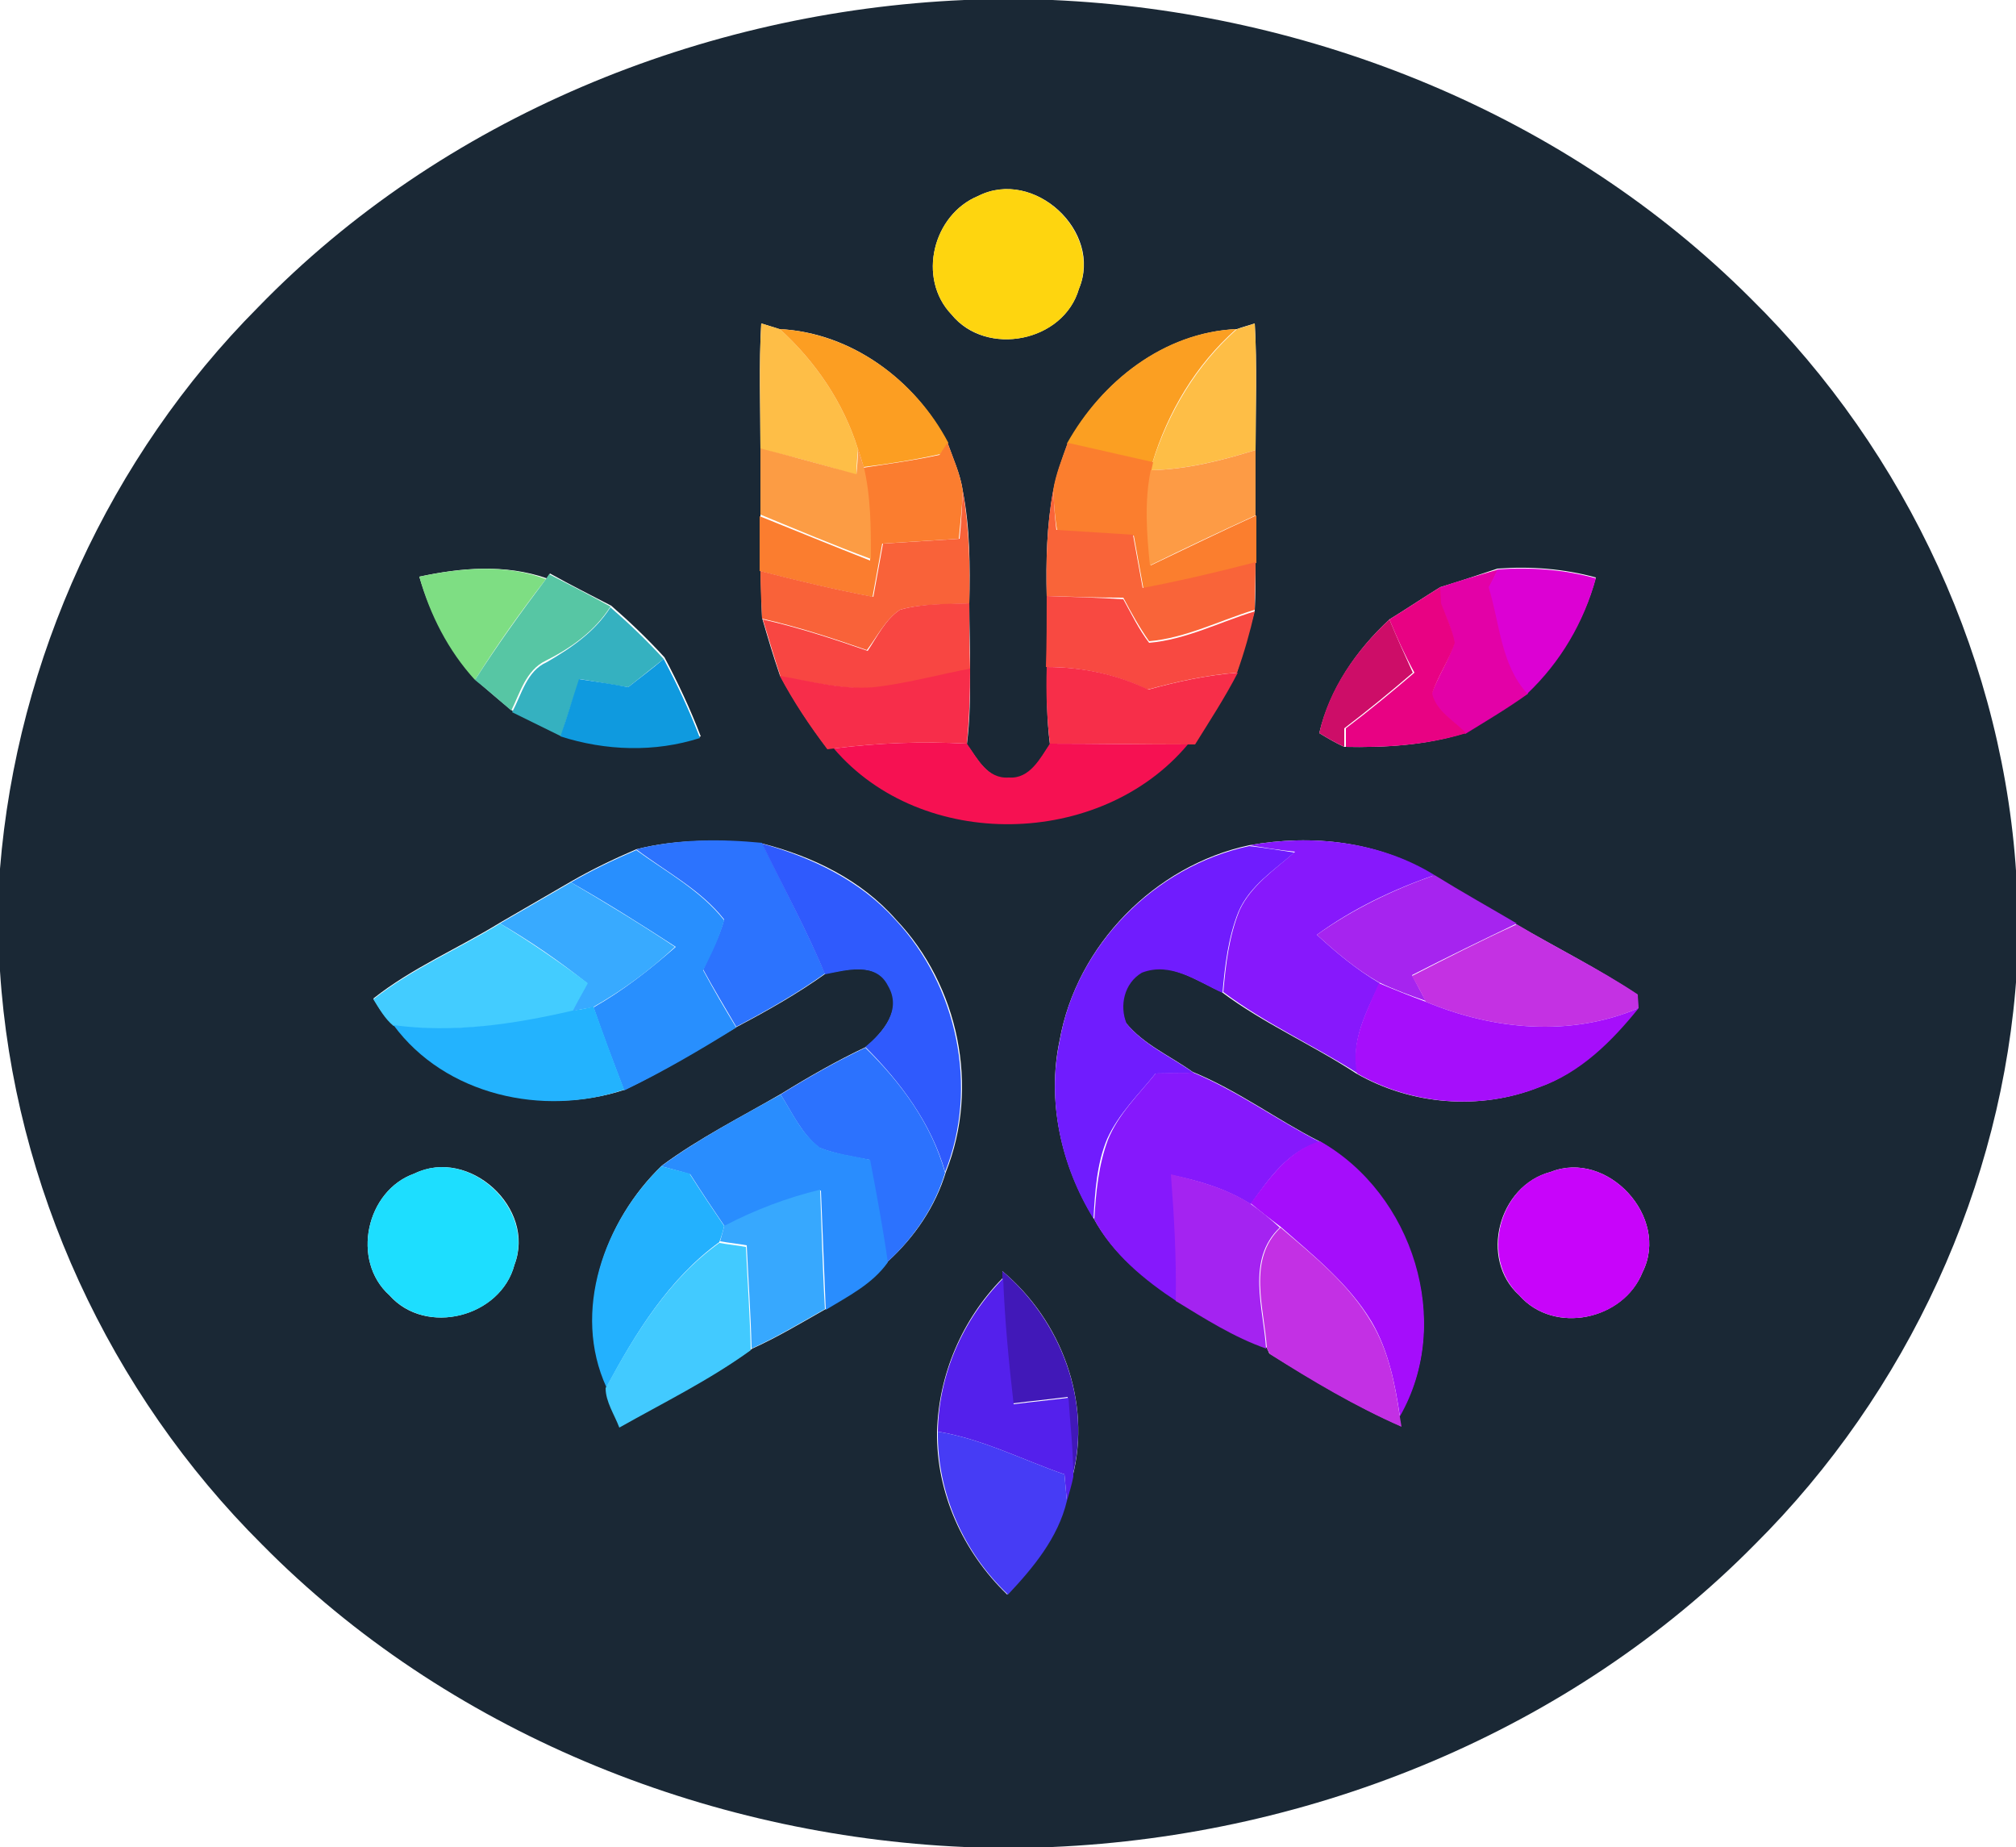 <?xml version="1.0" encoding="utf-8"?>
<!-- Generator: Adobe Illustrator 26.0.3, SVG Export Plug-In . SVG Version: 6.00 Build 0)  -->
<svg version="1.1" id="Layer_1" xmlns="http://www.w3.org/2000/svg" xmlns:xlink="http://www.w3.org/1999/xlink" x="0px" y="0px"
	 viewBox="0 0 250 229" style="enable-background:new 0 0 250 229;" xml:space="preserve">
<style type="text/css">
	.st0{fill:#1A2835;}
	.st1{fill:#FED50F;}
	.st2{fill:#FEBE47;}
	.st3{fill:#FC9E22;}
	.st4{fill:#FB9F22;}
	.st5{fill:#FEBE46;}
	.st6{fill:#FB7D2F;}
	.st7{fill:#FB7E2E;}
	.st8{fill:#FC9C44;}
	.st9{fill:#FD9B45;}
	.st10{fill:#F96239;}
	.st11{fill:#F96439;}
	.st12{fill:#7EDE83;}
	.st13{fill:#E301A7;}
	.st14{fill:#DC01D3;}
	.st15{fill:#57C6A4;}
	.st16{fill:#E80283;}
	.st17{fill:#F84941;}
	.st18{fill:#35B1C0;}
	.st19{fill:#F84642;}
	.st20{fill:#CD0D68;}
	.st21{fill:#0F9ADF;}
	.st22{fill:#F72D4A;}
	.st23{fill:#F72E49;}
	.st24{fill:#F61152;}
	.st25{fill:#2C73FE;}
	.st26{fill:#8718FC;}
	.st27{fill:#2F5AFD;}
	.st28{fill:#701CFE;}
	.st29{fill:#288FFE;}
	.st30{fill:#A624EF;}
	.st31{fill:#38AAFF;}
	.st32{fill:#43CCFF;}
	.st33{fill:#C431E3;}
	.st34{fill:#A60EFB;}
	.st35{fill:#23B3FE;}
	.st36{fill:#2C72FE;}
	.st37{fill:#8618FC;}
	.st38{fill:#298DFE;}
	.st39{fill:#A50DFB;}
	.st40{fill:#1DDEFF;}
	.st41{fill:#23B1FE;}
	.st42{fill:#C804FA;}
	.st43{fill:#A423F1;}
	.st44{fill:#37A8FE;}
	.st45{fill:#C330E4;}
	.st46{fill:#42CAFF;}
	.st47{fill:#4118B8;}
	.st48{fill:#5420EC;}
	.st49{fill:#463CF5;}
</style>
<g id="_x23_1a2835ff">
	<path class="st0" d="M119.6,0h10.9c32,1.4,63.8,14.2,86.6,37c19.4,19.1,31.6,45.4,33,72.6v10.8c-1.7,26.6-13.6,52.3-32.5,71.1
		c-22.8,23.1-54.8,36.1-87.1,37.5h-10.9c-32.2-1.4-64.3-14.4-87.1-37.5C13.6,172.7,1.7,147,0,120.4v-12.7c2.1-26,13.6-51.1,32-69.6
		C54.8,14.6,87.1,1.4,119.6,0 M121.3,24.3c-5.6,2.3-7.6,10.2-3.3,14.7c4.3,5.3,13.9,3.4,15.8-3.2C136.8,28.7,128.2,20.8,121.3,24.3
		 M94.4,40.1c-0.3,5.1-0.1,10.3-0.1,15.5c0,2.8,0,5.5,0,8.3c0,2.3,0,4.6,0,6.8c0.1,2,0.1,4,0.2,5.9c0.7,2.4,1.4,4.8,2.2,7.1
		c1.7,3.2,3.7,6.2,5.9,9.1l0.8-0.1c10.9,12.8,33.2,12.4,43.8-0.5l0.9,0c1.9-2.9,3.8-5.9,5.3-8.9c0.8-2.5,1.5-5.1,2.2-7.6
		c0.1-2,0.1-4,0.1-5.9c0-2,0-3.9,0-5.9c0-2.7,0-5.4,0-8.1c0-5.2,0.2-10.5-0.1-15.7c-0.6,0.2-1.7,0.5-2.2,0.7
		c-9,0.4-16.8,6.5-21,14.2c-0.7,1.9-1.4,3.8-1.8,5.9c-0.8,4.3-0.9,8.7-0.8,13.1c0,2.9,0,5.8,0,8.8c0,3.2,0,6.4,0.4,9.5
		c-1.2,1.8-2.5,4.5-5.1,4.2c-2.6,0.2-3.9-2.4-5.2-4.2c0.4-3.1,0.4-6.2,0.4-9.3c0-2.7-0.1-5.5-0.1-8.2c0.1-4.6,0.1-9.3-0.8-13.9
		c-0.3-2.1-1.2-4-1.9-6c-4-7.8-12-13.7-20.9-14.1C96.1,40.6,95,40.3,94.4,40.1 M52,71.5c1.4,4.7,3.7,9.2,7,12.8
		c1.5,1.3,3,2.6,4.5,3.8c2,1,4.1,2,6.1,3c5.6,1.8,11.7,2,17.3,0.2c-1.3-3.4-2.8-6.6-4.5-9.8c-2.1-2.3-4.3-4.4-6.6-6.4
		c-2.5-1.3-5.1-2.6-7.6-4l-0.4,0.6C62.6,69.9,57.1,70.4,52,71.5 M178.6,72.8c-2.1,1.3-4.2,2.7-6.3,4c-4.1,3.8-7.4,8.6-8.7,14.1
		c1,0.6,2,1.2,3.1,1.7c5,0.1,10.1-0.2,14.9-1.7c2.7-1.6,5.3-3.2,7.8-5c4-3.9,7-8.8,8.5-14.3c-4-1.1-8.1-1.4-12.2-1.1
		C183.3,71.3,180.9,72.1,178.6,72.8 M78.9,105.3c-2.8,1.2-5.5,2.5-8.1,4c-2.9,1.7-5.9,3.4-8.8,5.1c-5.2,3.2-10.9,5.6-15.7,9.4
		c0.7,1.2,1.4,2.4,2.6,3.2c6.4,8.7,18.6,11.4,28.6,8.1c4.8-2.3,9.4-5.1,13.9-7.8c3.8-2,7.5-4.1,11-6.6c2.6-0.5,6.3-1.5,7.8,1.5
		c1.8,2.9-0.7,5.8-2.8,7.6c-3.6,1.7-7.1,3.7-10.5,5.8c-5,2.9-10.2,5.5-14.8,8.9c-7.1,6.8-11.1,18-6.8,27.4c0,1.8,1.1,3.3,1.7,4.9
		c5.5-3.1,11.2-5.9,16.3-9.6c3.1-1.4,6.1-3.2,9.1-4.9c2.7-1.7,5.7-3.2,7.7-5.9c3.3-3,5.9-6.8,7.2-11.1c4.2-10.5,1.6-23.1-6.2-31.3
		c-4.3-4.9-10.3-7.8-16.5-9.4C89.3,104.1,84,104,78.9,105.3 M154.9,104.8c-11.7,2.5-21.4,12.4-23.5,24.2c-1.6,7.5,0.2,15.5,4.2,22
		c2.3,4.3,6.2,7.5,10.3,10.2c3.6,2.1,7.2,4.5,11.2,5.9l0.3,0.7c5.3,3.3,10.6,6.5,16.3,9l-0.2-1.2c6.8-11.6,1.6-27.5-9.9-34.1
		c-5.3-2.7-10.1-6.3-15.7-8.6c-2.8-2-6.1-3.4-8.3-6.1c-0.9-2.2-0.3-5,1.9-6.3c3.5-1.4,6.9,1.1,10,2.5c5.2,3.9,11.2,6.5,16.7,10.1
		c6.8,3.9,15.3,4.6,22.6,1.7c5.1-1.8,8.9-5.7,12.3-9.8c0-0.4-0.1-1.3-0.1-1.7c-4.8-3.2-10-5.8-15-8.7c-3.4-2-6.9-3.9-10.2-6
		C171.1,104.3,162.7,103.4,154.9,104.8 M51.4,145.5c-6,2.1-7.9,10.8-3.1,15.1c4.5,5.1,13.8,2.7,15.5-3.8
		C66.5,149.8,58.2,142.2,51.4,145.5 M192.3,145.3c-6.5,1.7-8.9,10.8-3.9,15.3c4.3,4.9,12.9,3.1,15.3-2.9
		C207.1,150.9,199.3,142.5,192.3,145.3 M124.3,157.6l0,0.9c-5,5.1-7.9,11.9-8.1,19c-0.1,7.6,3.2,14.9,8.7,20.2
		c3.1-3.4,6.2-7.1,7.3-11.6c0.3-1,0.6-2,0.8-3C135.4,173.8,131.6,163.7,124.3,157.6z"/>
</g>
<g id="_x23_fed50fff">
	<path class="st1" d="M121.3,24.3c6.9-3.5,15.4,4.4,12.5,11.5c-1.9,6.6-11.4,8.5-15.8,3.2C113.7,34.5,115.7,26.6,121.3,24.3z"/>
</g>
<g id="_x23_febe47ff">
	<path class="st2" d="M94.4,40.1c0.6,0.2,1.7,0.5,2.3,0.7c4.4,4,7.9,9.1,9.7,14.9c-0.1,0.8-0.2,2.4-0.2,3.2
		c-3.9-1.2-7.9-2.3-11.9-3.2C94.3,50.4,94.1,45.3,94.4,40.1z"/>
</g>
<g id="_x23_fc9e22ff">
	<path class="st3" d="M96.7,40.8c8.9,0.5,16.8,6.3,20.9,14.1c-0.2,0.3-0.7,1-1,1.4c-3.1,0.7-6.3,1.2-9.5,1.6
		c-0.2-0.6-0.5-1.7-0.7-2.2C104.6,49.9,101.1,44.8,96.7,40.8z"/>
</g>
<g id="_x23_fb9f22ff">
	<path class="st4" d="M132.3,55c4.3-7.7,12-13.8,21-14.2c-5,4.4-8.5,10.3-10.4,16.6C139.4,56.5,135.9,55.8,132.3,55z"/>
</g>
<g id="_x23_febe46ff">
	<path class="st5" d="M153.4,40.8c0.6-0.2,1.7-0.5,2.2-0.7c0.3,5.2,0.1,10.5,0.1,15.7c-4.2,1.3-8.6,2.4-13,2.5l0.2-0.9
		C144.9,51.1,148.4,45.2,153.4,40.8z"/>
</g>
<g id="_x23_fb7d2fff">
	<path class="st6" d="M117.5,54.9c0.7,1.9,1.6,3.9,1.9,6c-0.1,2-0.3,3.9-0.5,5.9c-3.2,0.2-6.3,0.4-9.5,0.6c-0.4,2.2-0.8,4.4-1.2,6.6
		c-4.7-0.9-9.4-2-14-3.2c0-2.3,0-4.6,0-6.8c4.5,1.8,9.1,3.7,13.7,5.5c0-3.8,0-7.7-0.9-11.5c3.2-0.5,6.3-0.9,9.5-1.6
		C116.8,55.9,117.3,55.2,117.5,54.9z"/>
</g>
<g id="_x23_fb7e2eff">
	<path class="st7" d="M130.6,60.8c0.3-2,1.1-3.9,1.8-5.9c3.5,0.8,7.1,1.6,10.6,2.4l-0.2,0.9c-0.8,3.9-0.5,7.9-0.1,11.9
		c4.4-2.1,8.7-4.2,13.1-6.2c0,2,0,3.9,0,5.9c-4.6,1.2-9.3,2.3-14,3.2c-0.4-2.2-0.8-4.4-1.2-6.6c-3.2-0.2-6.3-0.4-9.5-0.6
		C130.8,64.1,130.7,62.5,130.6,60.8z"/>
</g>
<g id="_x23_fc9c44ff">
	<path class="st8" d="M94.3,55.6c4,1,7.9,2.1,11.9,3.2c0.1-0.8,0.2-2.4,0.2-3.2c0.2,0.6,0.5,1.7,0.7,2.2c0.9,3.8,0.9,7.6,0.9,11.5
		c-4.6-1.7-9.1-3.6-13.7-5.5C94.3,61.1,94.3,58.4,94.3,55.6z"/>
</g>
<g id="_x23_fd9b45ff">
	<path class="st9" d="M142.7,58.3c4.5-0.1,8.8-1.2,13-2.5c0,2.7,0,5.4,0,8.1c-4.4,2-8.8,4.1-13.1,6.2
		C142.2,66.2,141.9,62.2,142.7,58.3z"/>
</g>
<g id="_x23_f96239ff">
	<path class="st10" d="M119.4,60.9c0.8,4.6,0.9,9.2,0.8,13.9c-2.9,0.2-5.8,0-8.6,0.8c-1.8,1.2-2.8,3.3-4.1,5
		c-4.3-1.5-8.6-2.9-13-3.9c-0.1-2-0.2-4-0.2-5.9c4.6,1.2,9.3,2.3,14,3.2c0.4-2.2,0.8-4.4,1.2-6.6c3.2-0.2,6.3-0.4,9.5-0.6
		C119.2,64.8,119.3,62.8,119.4,60.9z"/>
</g>
<g id="_x23_f96439ff">
	<path class="st11" d="M129.8,73.9c-0.1-4.4,0-8.8,0.8-13.1c0.1,1.6,0.2,3.3,0.4,4.9c3.2,0.2,6.3,0.4,9.5,0.6
		c0.4,2.2,0.8,4.4,1.2,6.6c4.7-0.9,9.4-2,14-3.2c0,2-0.1,4-0.1,5.9c-4.3,1.3-8.5,3.5-13.1,3.9c-1.2-1.7-2.2-3.5-3.2-5.4
		C136.1,74.1,133,74,129.8,73.9z"/>
</g>
<g id="_x23_7ede83ff">
	<path class="st12" d="M52,71.5c5.2-1.1,10.7-1.6,15.7,0.3c-3.1,4-6.1,8.2-8.8,12.5C55.6,80.7,53.3,76.2,52,71.5z"/>
</g>
<g id="_x23_e301a7ff">
	<path class="st13" d="M178.6,72.8c2.4-0.8,4.8-1.5,7.2-2.2c-0.4,0.7-0.7,1.5-1.1,2.2c1.4,4.5,1.5,9.5,4.8,13.2
		c-2.5,1.8-5.2,3.4-7.8,5c-1.4-1.6-3.7-2.8-4.2-4.9c0.8-2.2,2.1-4.1,2.8-6.3c-0.2-1.7-1-3.3-1.7-4.9
		C178.6,74.3,178.6,73.3,178.6,72.8z"/>
</g>
<g id="_x23_dc01d3ff">
	<path class="st14" d="M185.7,70.6c4.1-0.3,8.2,0,12.2,1.1c-1.5,5.5-4.4,10.4-8.5,14.3c-3.3-3.6-3.4-8.7-4.8-13.2
		C185,72.1,185.4,71.3,185.7,70.6z"/>
</g>
<g id="_x23_57c6a4ff">
	<path class="st15" d="M67.7,71.8l0.4-0.6c2.5,1.3,5.1,2.6,7.6,4c-1.9,3-4.8,5.1-8,6.7c-2.5,1.2-3.2,4-4.3,6.2
		c-1.5-1.3-3-2.6-4.5-3.8C61.6,80.1,64.6,75.9,67.7,71.8z"/>
</g>
<g id="_x23_e80283ff">
	<path class="st16" d="M172.3,76.8c2.1-1.3,4.2-2.7,6.3-4c0,0.5,0.1,1.5,0.1,2c0.6,1.6,1.4,3.2,1.7,4.9c-0.7,2.2-2.1,4.1-2.8,6.3
		c0.5,2.2,2.8,3.4,4.2,4.9c-4.9,1.5-9.9,1.8-14.9,1.7c0-0.6,0-1.7,0-2.3c2.9-2.2,5.7-4.5,8.5-6.9C174.2,81.2,173.2,79,172.3,76.8z"
		/>
</g>
<g id="_x23_f84941ff">
	<path class="st17" d="M129.8,73.9c3.2,0.1,6.4,0.2,9.5,0.4c1,1.8,1.9,3.7,3.2,5.4c4.6-0.4,8.8-2.6,13.1-3.9
		c-0.6,2.6-1.3,5.1-2.2,7.6c-3.8,0.3-7.4,1.1-11.1,2.1c-3.9-1.9-8.2-2.8-12.6-2.8C129.8,79.8,129.8,76.8,129.8,73.9z"/>
</g>
<g id="_x23_35b1c0ff">
	<path class="st18" d="M75.7,75.3c2.3,2,4.5,4.1,6.6,6.4c-1.5,1.2-2.9,2.3-4.4,3.5c-2-0.3-4-0.7-6-1c-0.8,2.4-1.6,4.7-2.3,7.1
		c-2-1-4.1-2-6.1-3c1.2-2.2,1.8-5.1,4.3-6.2C70.9,80.3,73.8,78.3,75.7,75.3z"/>
</g>
<g id="_x23_f84642ff">
	<path class="st19" d="M111.6,75.6c2.8-0.8,5.8-0.7,8.6-0.8c0,2.7,0,5.5,0.1,8.2c-3.7,0.8-7.3,1.7-11.1,2.2
		c-4.2,0.5-8.3-0.6-12.4-1.3c-0.8-2.4-1.5-4.8-2.2-7.1c4.4,1,8.7,2.4,13,3.9C108.8,78.9,109.8,76.8,111.6,75.6z"/>
</g>
<g id="_x23_cd0d68ff">
	<path class="st20" d="M163.6,90.9c1.2-5.5,4.6-10.3,8.7-14.1c0.9,2.2,1.9,4.4,2.9,6.6c-2.8,2.4-5.6,4.7-8.5,6.9c0,0.6,0,1.7,0,2.3
		C165.6,92.1,164.6,91.5,163.6,90.9z"/>
</g>
<g id="_x23_0f9adfff">
	<path class="st21" d="M77.9,85.2c1.5-1.2,3-2.3,4.4-3.5c1.7,3.2,3.2,6.4,4.5,9.8c-5.6,1.8-11.7,1.6-17.3-0.2
		c0.8-2.3,1.5-4.7,2.3-7.1C73.8,84.5,75.9,84.8,77.9,85.2z"/>
</g>
<g id="_x23_f72d4aff">
	<path class="st22" d="M109.2,85.1c3.7-0.5,7.4-1.5,11.1-2.2c0,3.1-0.1,6.2-0.4,9.3c-5.5-0.3-11-0.1-16.5,0.6l-0.8,0.1
		c-2.2-2.9-4.2-5.9-5.9-9.1C100.8,84.5,105,85.7,109.2,85.1z"/>
</g>
<g id="_x23_f72e49ff">
	<path class="st23" d="M129.8,82.7c4.4,0,8.7,0.9,12.6,2.8c3.6-1,7.3-1.8,11.1-2.1c-1.6,3.1-3.5,6-5.3,8.9l-0.9,0
		c-5.7,0-11.4-0.1-17.1-0.1C129.8,89,129.7,85.8,129.8,82.7z"/>
</g>
<g id="_x23_f61152ff">
	<path class="st24" d="M103.4,92.8c5.5-0.7,11-0.9,16.5-0.6c1.3,1.8,2.5,4.4,5.2,4.2c2.6,0.2,3.9-2.4,5.1-4.2
		c5.7,0,11.4,0.1,17.1,0.1C136.5,105.2,114.3,105.6,103.4,92.8z"/>
</g>
<g id="_x23_2c73feff">
	<path class="st25" d="M78.9,105.3c5.1-1.3,10.4-1.3,15.6-0.8c2.6,5.4,5.5,10.7,7.8,16.2c-3.5,2.5-7.2,4.6-11,6.6
		c-1.4-2.4-2.8-4.7-4.1-7.1c0.9-2,2-4,2.6-6.2C86.9,110.3,82.6,108.1,78.9,105.3z"/>
</g>
<g id="_x23_8718fcff">
	<path class="st26" d="M154.9,104.8c7.8-1.4,16.2-0.5,23,3.7c-5.2,1.8-10.2,4.2-14.6,7.4c2.4,2.2,4.9,4.3,7.8,6
		c-1.6,3.5-3.7,7.2-2.7,11.2c-5.5-3.5-11.5-6.2-16.7-10.1c0.3-3.4,0.7-6.9,2-10.1c1.4-3.1,4.4-5.1,6.9-7.3
		C158.6,105.4,156.8,105.1,154.9,104.8z"/>
</g>
<g id="_x23_2f5afdff">
	<path class="st27" d="M102.3,120.8c-2.3-5.6-5.2-10.8-7.8-16.2c6.2,1.7,12.2,4.6,16.5,9.4c7.7,8.2,10.4,20.8,6.2,31.3
		c-1.7-6-5.5-11.1-9.9-15.5c2.2-1.8,4.6-4.6,2.8-7.6C108.6,119.2,104.9,120.3,102.3,120.8z"/>
</g>
<g id="_x23_701cfeff">
	<path class="st28" d="M131.4,129.1c2-11.8,11.8-21.7,23.5-24.2c1.9,0.2,3.7,0.5,5.6,0.8c-2.5,2.2-5.5,4.1-6.9,7.3
		c-1.3,3.2-1.7,6.7-2,10.1c-3.1-1.4-6.4-3.9-10-2.5c-2.2,1.3-2.8,4.1-1.9,6.3c2.2,2.7,5.5,4.1,8.3,6.1c-1.6,0-3.1,0.1-4.7,0.1
		c-2.1,2.6-4.6,5-6,8.1c-1.3,3.1-1.5,6.5-1.7,9.9C131.6,144.6,129.8,136.6,131.4,129.1z"/>
</g>
<g id="_x23_288ffeff">
	<path class="st29" d="M70.8,109.4c2.6-1.5,5.3-2.8,8.1-4c3.7,2.7,8,5,10.9,8.7c-0.6,2.2-1.6,4.2-2.6,6.2c1.3,2.4,2.7,4.8,4.1,7.1
		c-4.5,2.8-9.1,5.5-13.9,7.8c-1.3-3.4-2.6-6.8-3.8-10.3c3.7-2.1,7-4.7,10.2-7.5C79.5,114.6,75.2,111.9,70.8,109.4z"/>
</g>
<g id="_x23_a624efff">
	<path class="st30" d="M163.3,115.9c4.5-3.2,9.5-5.6,14.6-7.4c3.4,2.1,6.8,4,10.2,6c-4.4,2.1-8.7,4.2-13,6.4
		c0.6,1.1,1.1,2.1,1.7,3.2c-2-0.7-3.9-1.4-5.8-2.3C168.2,120.2,165.7,118.1,163.3,115.9z"/>
</g>
<g id="_x23_38aaffff">
	<path class="st31" d="M62,114.5c2.9-1.7,5.9-3.4,8.8-5.1c4.4,2.6,8.7,5.2,12.9,8c-3.1,2.9-6.5,5.4-10.2,7.5
		c-0.6,0.1-1.9,0.3-2.6,0.5c0.6-1.2,1.3-2.3,1.9-3.5C69.4,119.2,65.8,116.7,62,114.5z"/>
</g>
<g id="_x23_43ccffff">
	<path class="st32" d="M46.3,123.9c4.8-3.8,10.5-6.2,15.7-9.4c3.8,2.3,7.4,4.8,10.9,7.4c-0.6,1.1-1.3,2.3-1.9,3.5
		c-7.2,1.7-14.7,2.7-22.2,1.8C47.7,126.3,47,125,46.3,123.9z"/>
</g>
<g id="_x23_c431e3ff">
	<path class="st33" d="M175.1,121c4.3-2.2,8.6-4.4,13-6.4c5,3,10.2,5.5,15,8.7c0,0.4,0.1,1.3,0.1,1.7c-8.5,3.6-18,2.7-26.4-0.8
		C176.3,123.1,175.7,122.1,175.1,121z"/>
</g>
<g id="_x23_a60efbff">
	<path class="st34" d="M171,121.9c1.9,0.8,3.9,1.6,5.8,2.3c8.4,3.5,17.9,4.4,26.4,0.8c-3.3,4.1-7.2,8-12.3,9.8
		c-7.3,2.9-15.8,2.2-22.6-1.7C167.4,129.1,169.5,125.4,171,121.9z"/>
</g>
<g id="_x23_23b3feff">
	<path class="st35" d="M48.8,127.1c7.4,1,14.9-0.1,22.2-1.8c0.7-0.1,2-0.3,2.6-0.5c1.2,3.4,2.5,6.9,3.8,10.3
		C67.4,138.5,55.2,135.8,48.8,127.1z"/>
</g>
<g id="_x23_2c72feff">
	<path class="st36" d="M96.8,135.7c3.4-2.1,6.9-4.1,10.5-5.8c4.4,4.3,8.2,9.4,9.9,15.5c-1.3,4.3-3.9,8.1-7.2,11.1
		c-0.6-4.3-1.4-8.5-2.2-12.7c-2.1-0.4-4.2-0.7-6.2-1.5C99.4,140.6,98.2,137.9,96.8,135.7z"/>
</g>
<g id="_x23_8618fcff">
	<path class="st37" d="M143.3,133.1c1.6-0.1,3.1-0.1,4.7-0.1c5.5,2.3,10.4,5.9,15.7,8.6c-4,1.1-6.3,4.5-8.6,7.7
		c-3-1.9-6.4-2.9-9.8-3.6c0.4,5.2,0.7,10.5,0.7,15.7c-4.1-2.7-8-5.9-10.3-10.2c0.2-3.3,0.5-6.7,1.7-9.9
		C138.7,138.1,141.2,135.7,143.3,133.1z"/>
</g>
<g id="_x23_298dfeff">
	<path class="st38" d="M82,144.6c4.6-3.4,9.8-6.1,14.8-8.9c1.5,2.3,2.6,4.9,4.9,6.6c2,0.8,4.1,1,6.2,1.5c0.8,4.2,1.6,8.5,2.2,12.7
		c-1.9,2.7-4.9,4.2-7.7,5.9c-0.2-4.9-0.4-9.9-0.6-14.8c-4.2,1-8.2,2.5-11.9,4.5c-1.5-2.2-2.9-4.3-4.3-6.5
		C84.3,145.2,83.1,144.9,82,144.6z"/>
</g>
<g id="_x23_a50dfbff">
	<path class="st39" d="M155.1,149.2c2.3-3.1,4.7-6.6,8.6-7.7c11.5,6.5,16.6,22.4,9.9,34.1c-0.6-4-1.4-8.1-3.5-11.7
		c-2.8-4.7-7.2-8.2-11.3-11.8C157.6,151.2,156.3,150.2,155.1,149.2z"/>
</g>
<g id="_x23_1ddeffff">
	<path class="st40" d="M51.4,145.5c6.7-3.3,15,4.3,12.4,11.3c-1.7,6.5-10.9,8.9-15.5,3.8C43.5,156.3,45.4,147.6,51.4,145.5z"/>
</g>
<g id="_x23_23b1feff">
	<path class="st41" d="M75.2,172c-4.3-9.4-0.3-20.5,6.8-27.4c1.2,0.3,2.3,0.6,3.5,0.9c1.4,2.2,2.8,4.3,4.3,6.5
		c-0.1,0.5-0.4,1.5-0.6,2C82.9,158.6,78.8,165.3,75.2,172z"/>
</g>
<g id="_x23_c804faff">
	<path class="st42" d="M192.3,145.3c7-2.8,14.8,5.6,11.4,12.4c-2.3,6-11,7.8-15.3,2.9C183.5,156,185.9,146.9,192.3,145.3z"/>
</g>
<g id="_x23_a423f1ff">
	<path class="st43" d="M145.2,145.6c3.4,0.8,6.8,1.7,9.8,3.6c1.3,0.9,2.5,1.9,3.7,3c-4.2,4-2,10-1.7,15c-4-1.4-7.6-3.7-11.2-5.9
		C145.9,156.1,145.6,150.8,145.2,145.6z"/>
</g>
<g id="_x23_37a8feff">
	<path class="st44" d="M89.8,152c3.8-2,7.8-3.5,11.9-4.5c0.2,4.9,0.3,9.9,0.6,14.8c-3,1.7-6,3.5-9.1,4.9c-0.1-4.3-0.4-8.5-0.6-12.8
		c-1.1-0.2-2.2-0.3-3.3-0.5C89.4,153.5,89.7,152.5,89.8,152z"/>
</g>
<g id="_x23_c330e4ff">
	<path class="st45" d="M157.1,167.2c-0.3-5-2.5-11,1.7-15c4.1,3.5,8.5,7,11.3,11.8c2.1,3.5,2.9,7.6,3.5,11.7l0.2,1.2
		c-5.7-2.5-11.1-5.7-16.3-9L157.1,167.2z"/>
</g>
<g id="_x23_42caffff">
	<path class="st46" d="M89.2,154.1c1.1,0.2,2.2,0.3,3.3,0.5c0.2,4.3,0.5,8.5,0.6,12.8c-5.1,3.7-10.8,6.5-16.3,9.6
		c-0.6-1.6-1.7-3.2-1.7-4.9C78.8,165.3,82.9,158.6,89.2,154.1z"/>
</g>
<g id="_x23_4118b8ff">
	<path class="st47" d="M124.3,157.6c7.2,6.1,11.1,16.1,8.7,25.4c0-3.3-0.4-6.5-0.6-9.8c-2.3,0.3-4.5,0.5-6.8,0.8
		c-0.6-5.2-1.1-10.3-1.3-15.6L124.3,157.6z"/>
</g>
<g id="_x23_5420ecff">
	<path class="st48" d="M116.3,177.5c0.1-7.1,3.1-13.9,8.1-19c0.2,5.2,0.7,10.4,1.3,15.6c2.3-0.3,4.5-0.5,6.8-0.8
		c0.2,3.2,0.6,6.5,0.6,9.8c-0.2,1-0.5,2-0.8,3c-0.1-1.1-0.2-2.2-0.3-3.3C126.8,181,121.8,178.4,116.3,177.5z"/>
</g>
<g id="_x23_463cf5ff">
	<path class="st49" d="M116.3,177.5c5.5,0.9,10.5,3.5,15.7,5.3c0.1,1.1,0.2,2.2,0.3,3.3c-1.1,4.6-4.2,8.3-7.3,11.6
		C119.5,192.5,116.2,185.1,116.3,177.5z"/>
</g>
</svg>

